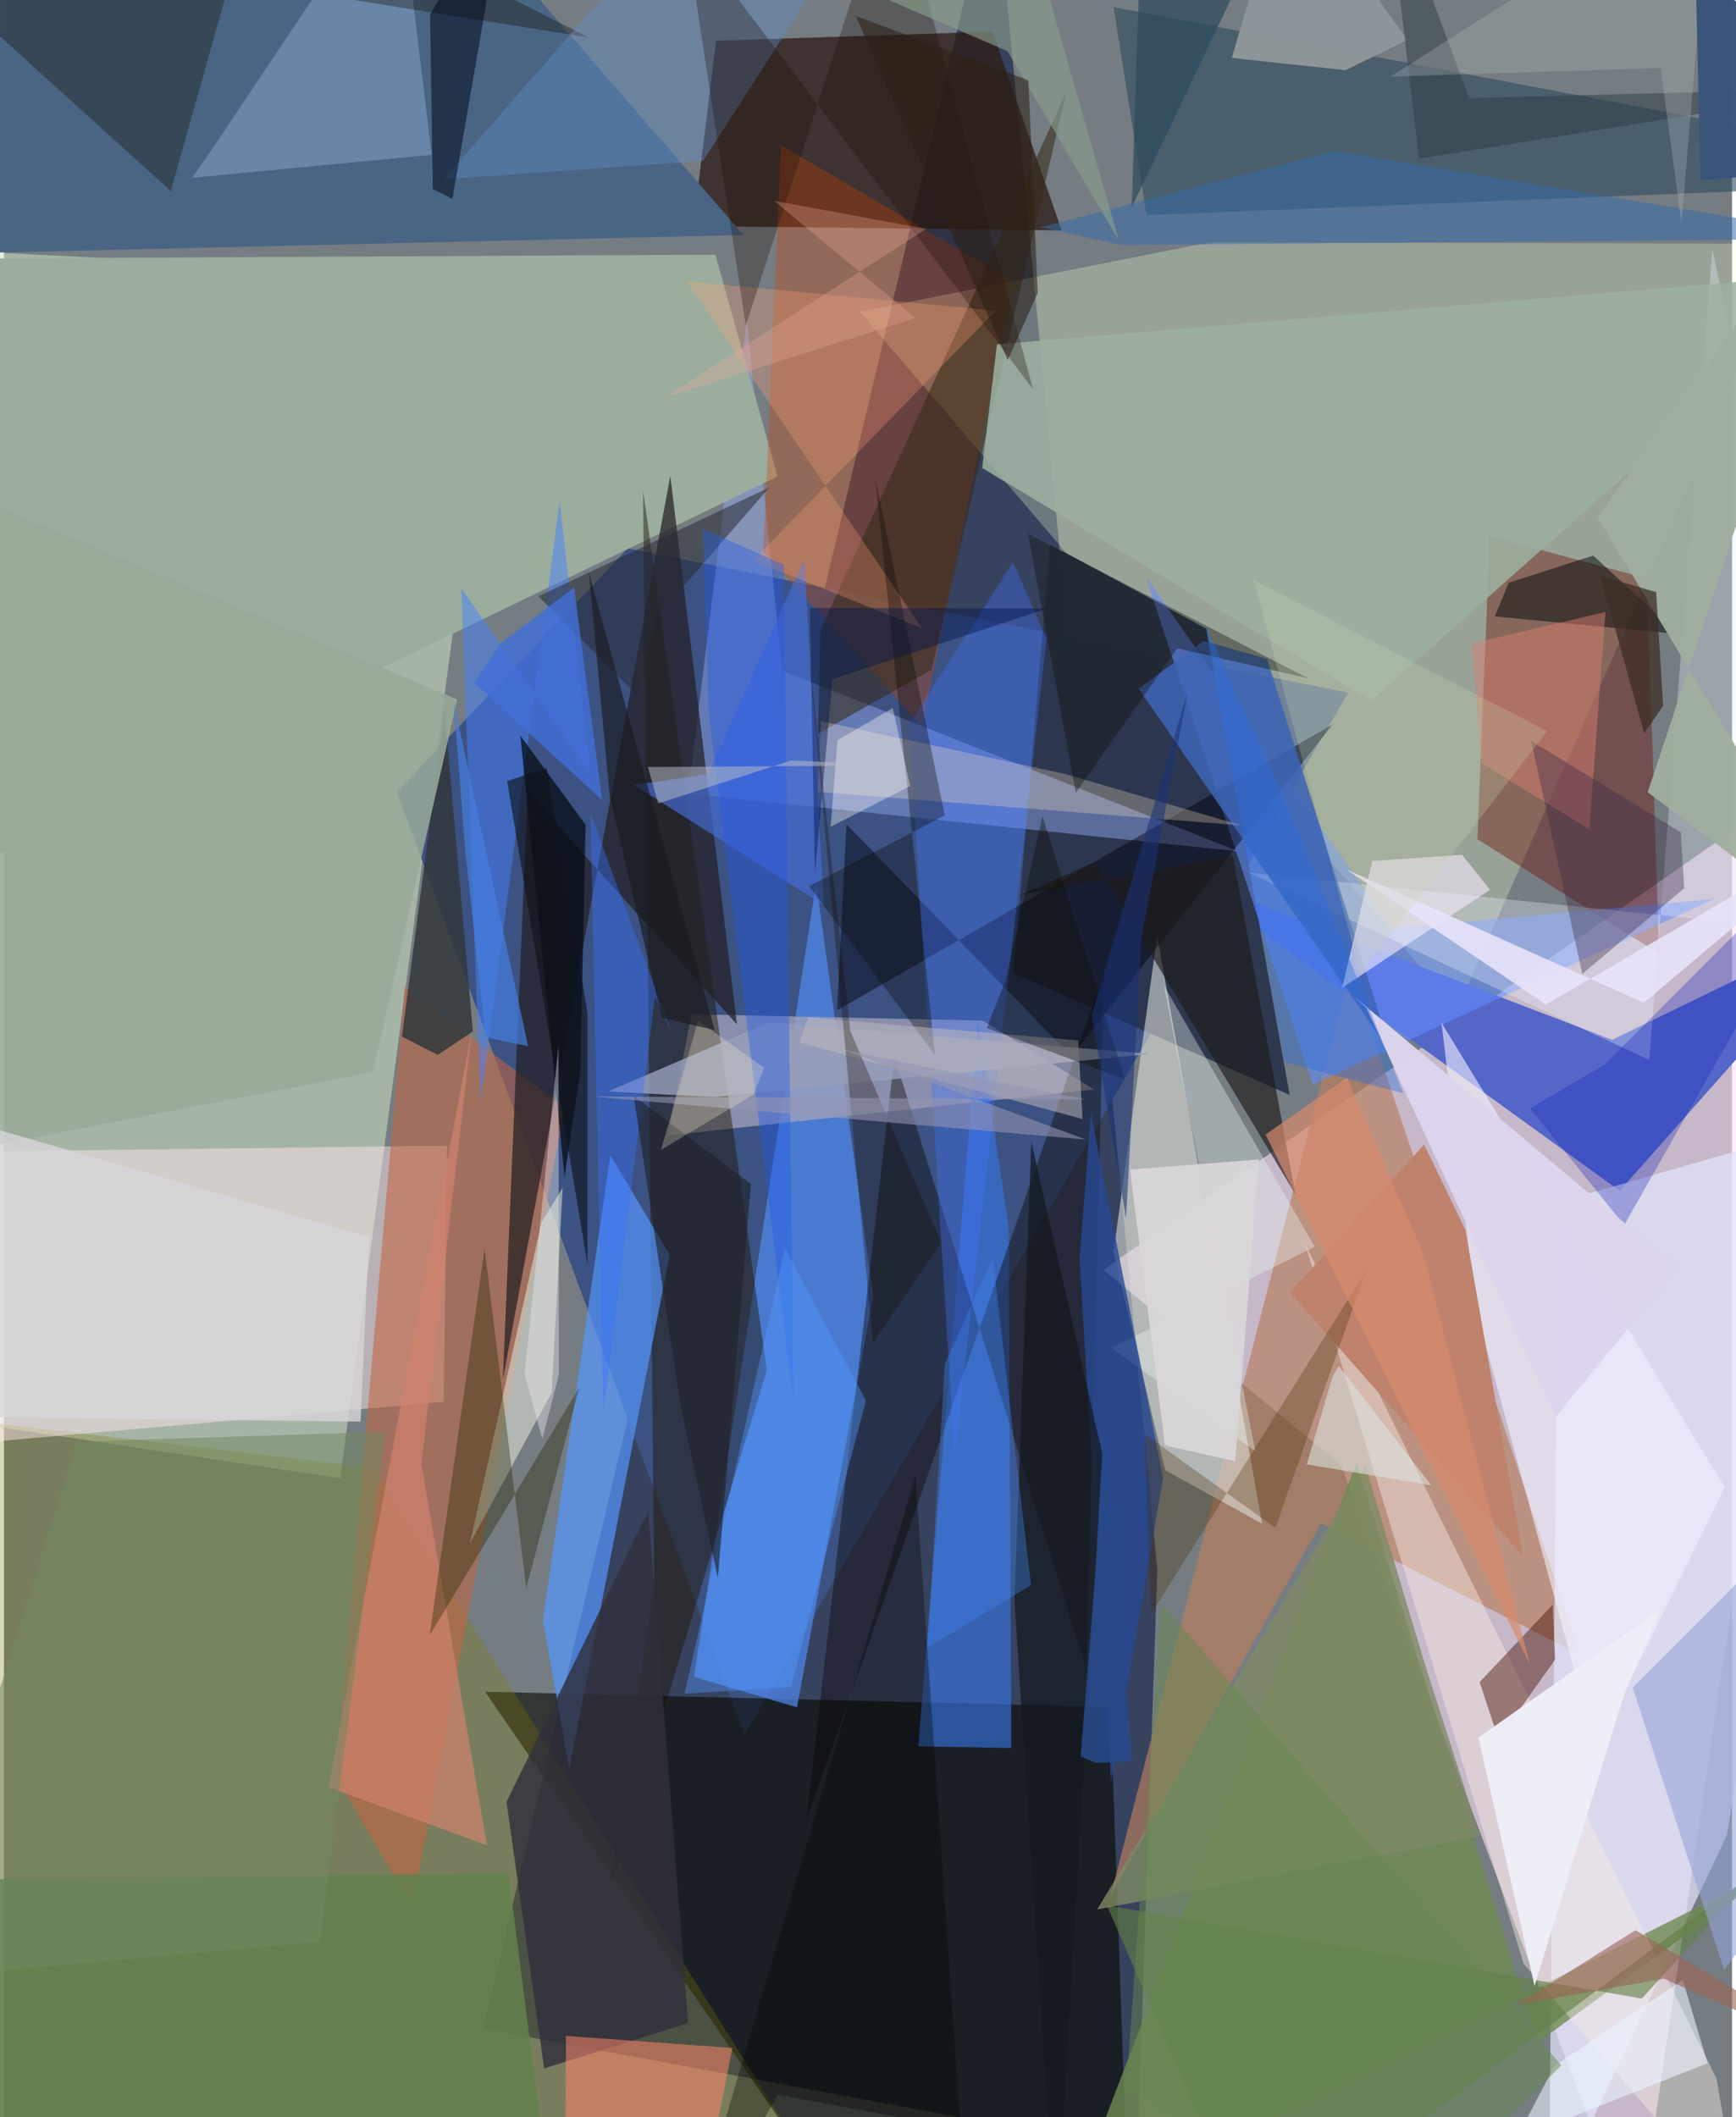 <svg xmlns="http://www.w3.org/2000/svg" width="228" height="278" viewBox="0 0 836 1024"><path fill="#757d82" d="M0 0h836v1024H0z"/><path fill="#263355" fill-opacity=".788" d="M557.98 759.16l-9.661 280.903-316.482-58.878L479.276-62z"/><path fill="#fbe0f8" fill-opacity=".6" d="M789.779 1086L646.765 708.34l-114.983-94.162L898 358.691z"/><path fill="#d0e1c5" fill-opacity=".545" d="M162.67 714.943L-62 681.298V119.23l302.002 15.322z"/><path fill="#3c5282" fill-opacity=".992" d="M301.814 265.168L190.058 383.033l168.245 456.224 291.973-504.252z"/><path fill="#f4ffd0" fill-opacity=".282" d="M583.406 117.207l-169.369 33.546 288.935 337.551 163.917-370.42z"/><path fill="#080900" fill-opacity=".6" d="M232.74 818.224l302.57 7.367L544.514 1086H417.136z"/><path fill="#5566c9" d="M778.05 502.93l-206.3-78.875L781.645 575.95 898 444.61z"/><path fill="#2d1b14" fill-opacity=".749" d="M478.264 15.288l33.438 96.14-178.267-2.08 11.086-89.631z"/><path fill="#b67e5e" fill-opacity=".671" d="M637.142 736.673L535.332 916.91l116.184-448.4 111.063 331.884z"/><path fill="#2c374e" fill-opacity=".976" d="M621.966 529.564l-133.562-58.936 17.652-207.324 75.796 40.86z"/><path fill="#518af0" fill-opacity=".706" d="M420.504 627.057L383.637 825.78l-49.856-14.788 59.146-384.175z"/><path fill="#827f00" fill-opacity=".282" d="M178.765 709.994L-9.03 687.818-62 1065.956 414.286 1086z"/><path fill="#ffe6ea" fill-opacity=".482" d="M212.683 678.003l1.716-123.869-259.99 3.24-11.456 144.432z"/><path fill="#a4a5bb" fill-opacity=".729" d="M332.648 490.543l-11.516 58.623 206.107-22.267-53.688-33.267z"/><path fill="#e2e4f9" fill-opacity=".725" d="M747.389 1069.848l4.517-488.304 139.909-40.238-58.384 346.37z"/><path fill="#dfe1db" fill-opacity=".58" d="M608.665 736.97l-50.76-284.4-21.135 152.888 25.05 105.653z"/><path fill="#94abf2" fill-opacity=".459" d="M376.388 324.378l-17.056-170.29-28.306 229.813 266.052 27.845z"/><path fill="#c56541" fill-opacity=".561" d="M193.815 477.46l-33.302 381.392 36.93 63.882 73.862-387.01z"/><path fill="#9bad9d" d="M-13.025 125.034l357.173-1.856 30.122 107.253L-62 441.749z"/><path fill="#1e1500" fill-opacity=".459" d="M314.583 765.634l-5.39-528.24 59.872 425.222-76.4 252.48z"/><path fill="#5597ff" fill-opacity=".69" d="M260.715 783.613l32.63-224.877 28.705 48.125-48.565 248.74z"/><path fill="#3774e3" fill-opacity=".62" d="M442.323 844.644l28.822-350.097 14.944 98.62 1.229 252.272z"/><path fill="#6e0d00" fill-opacity=".396" d="M712.805 405.912l87.901 55.355-5.85-181.485-76.07-20.44z"/><path fill="#222022" fill-opacity=".714" d="M322.364 230.18l-81.023 437.212 12-284.345L354.593 495.43z"/><path fill="#4b6684" fill-opacity=".996" d="M-62-62l286.706 22.144 133.04 153.509-378.953 8.932z"/><path fill="#cf4100" fill-opacity=".318" d="M488.265 136.037l-44.027 215.464-76.842-84.767 8.495-196.495z"/><path fill="#708953" fill-opacity=".808" d="M741.959 987.856l-87.6-280.585-141.342 369.073L860.5 901.808z"/><path fill="#638eff" fill-opacity=".557" d="M552.404 278.957l118.921 170.068 155.94-14.22-194.133 89.779z"/><path fill="#2e4a5e" fill-opacity=".6" d="M888.412 90.527L898 71.961 536.8 3.44l15.925 100.634z"/><path fill="#0b0700" fill-opacity=".404" d="M388.157 880.888L532.3 470.51l-8.714 336.317-92.83-295.665z"/><path fill="#e9f2fe" fill-opacity=".329" d="M602.063 421.99L898 452.643l-71.519-332.06L796 512.677z"/><path fill="#f3e9e4" fill-opacity=".451" d="M828.443 1005.278l11.668 67.498-104.982-123.068-105.787-348.355z"/><path fill="#32383b" fill-opacity=".847" d="M192.524 501.39l20.633-157.626 13.685 155.138-16.982 11.308z"/><path fill="#00010d" fill-opacity=".447" d="M403.019 488.698l4.564-90.045 108.772 112.259 126.483-160.578z"/><path fill="#f3f1ff" fill-opacity=".596" d="M712.47 634.711l-17.06-140.105L832.448 719.42 770.2 846.358z"/><path fill="#342a17" fill-opacity=".557" d="M513.942 44.504l-65.204 279.449-54.889 30.906 1.168-50.135z"/><path fill="#3e65b4" fill-opacity=".867" d="M580.376 309.989l30.681 8.668 60.466 191.403-122.592-176.943z"/><path fill="#4b1505" fill-opacity=".463" d="M749.242 776.113l-35.36 37.448 9.136 27.745 27.411-38.702z"/><path fill="#4782ff" fill-opacity=".49" d="M230.552 533.691l-9.285-249.227 62.48 89.919-14.894-132.296z"/><path fill="#4373ff" fill-opacity=".341" d="M459.936 704.622L437.798 350.39l50.349-78.564 16.204 37.163z"/><path fill="#e0e6d7" fill-opacity=".557" d="M264.95 673.576l-39.602 73.185 34.687-155.484 10.26-16.82z"/><path fill="#be826d" fill-opacity=".996" d="M734.808 752.6L622.144 625.045l64.89-71.457 19.932 41.171z"/><path fill="#31303c" fill-opacity=".808" d="M331.007 978.507l-69.68 21.95-18.205-128.997 68.576-140.595z"/><path fill="#7f9cc0" fill-opacity=".592" d="M101.541 70.9L190.373-62l16.52 136.878-115.815 11.1z"/><path fill="#ff846a" fill-opacity=".541" d="M352.42 990.543L333.424 1086h-62.158l.636-101.302z"/><path fill="#f5ebfd" fill-opacity=".6" d="M647.363 477.787l71.509-47.46-13.497-16.925-43.422 3.04z"/><path fill="#466cd4" fill-opacity=".678" d="M396.665 437.882l-9.5-167.533-46.535 104.103-35.74 5.219z"/><path fill="#141606" fill-opacity=".361" d="M124.181-62l158.864 80.163L-62-36.863 80.712 92.452z"/><path fill="#979eb9" fill-opacity=".824" d="M554.49 509.743l-211.155 20.854-51.019-2.707 77.76-33.394z"/><path fill="#607f46" fill-opacity=".624" d="M605.231 1086l-71.667-164.447 258.777 45.108 57.127-62.857z"/><path fill="#d1836e" fill-opacity=".69" d="M156.959 864.364l69.472-366.302-24.498 210.055 31.725 184.396z"/><path fill="#1d1b1c" fill-opacity=".667" d="M491.3 433l103.168-19.18 30.263 163.735-96.744-160.715z"/><path fill="#eaf5ef" fill-opacity=".373" d="M561.065 476.49l44.3 225.387-69.704-49.972 98.42-48.897z"/><path fill="#9db0a0" fill-opacity=".867" d="M895.08 131.61L661.456 339.024 473.25 226.375l7.126-59.843z"/><path fill="#252702" fill-opacity=".373" d="M252.677 768.1l25.655-97.048-72.383 119.854 26.568-186.98z"/><path fill="#070e17" fill-opacity=".753" d="M278.887 517.454l-7.68 51.834-21.38-213.443 31.548 43.056z"/><path fill="#030a09" fill-opacity=".51" d="M768.85 268.709l40.926 37.937-88.572-8.49 6.789-16.31z"/><path fill="#feebc7" fill-opacity=".275" d="M598.614 399.2l-85.483-24.912-117.9-25.481L393.667 383z"/><path fill="#62814d" fill-opacity=".871" d="M267.173 1086H15.963L-62 909.604l306.045-3.45z"/><path fill="#264894" fill-opacity=".792" d="M520.318 608.944L535.58 861.67l25.178-146.957-34.938-175.95z"/><path fill="#14191f" fill-opacity=".733" d="M508.97 1086l-20.106-312.257 8.14-221.42 34.315 150.698z"/><path fill="#ffa077" fill-opacity=".29" d="M362.35 271.075l81.759 32.76L330.272 135.99l149.485 14.298z"/><path fill="#98aa99" fill-opacity=".859" d="M-16.996 556.23l-28.146-328.92 264.434 110.993-40.862 180.27z"/><path fill="#618dc8" fill-opacity=".4" d="M212.837 86.67l125.423-8.88 85.252-132.559L342.626-62z"/><path fill="#292d36" fill-opacity=".549" d="M258.487 288.407l111.676-52.593-55.085 63.475-8.426 37.341z"/><path fill="#0c0d08" fill-opacity=".349" d="M389.509 428.605l60.88 81.544-28.889-279.02 33.628 163.22z"/><path fill="#010719" fill-opacity=".529" d="M206.158 7.254L244.292-62l-27.34 158.234-9.495-4.85z"/><path fill="#200e07" fill-opacity=".306" d="M358.9 157.326L430.096-62l67.75 250.27L329.532-34.26z"/><path fill="#396ba6" fill-opacity=".541" d="M540.552 118.508l-38.975-8.61 142.33-36.917L898 115.4z"/><path fill="#efeff8" fill-opacity=".973" d="M801.01 778.61l-17.64 42.151-42.915 139.827-27.13-120.184z"/><path fill="#d97f6f" fill-opacity=".486" d="M774.75 296.007l-7.758 105.111-52.13-31.988-4.742-57.88z"/><path fill="#3b2846" fill-opacity=".369" d="M763.548 471.047l49.344-41.463-1.688-27.032-72.389-44.19z"/><path fill="#96a4d8" fill-opacity=".596" d="M898 706.137L787.943 816.264l44.21 136.465L898 865.906z"/><path fill="#472d00" fill-opacity=".298" d="M659.07 614.355l-44.01 124.62-63.275-45.438 3.275 86.977z"/><path fill="#bbb8bb" fill-opacity=".533" d="M384.792 504.215l136.983 37-2.056-37.994-130.617-11.137z"/><path fill="#255ae9" fill-opacity=".4" d="M377.335 273.122l-39.225-17.28 2.907 89.953 40.928 332.589z"/><path fill="#1424b5" fill-opacity=".314" d="M774.495 514.777L898 391.013 783.825 592.548l-45.534-56.452z"/><path fill="#8e969a" fill-opacity=".996" d="M620.446-62L593.99 28.023l54.986 5.92 29.989-14.616z"/><path fill="#3773ff" fill-opacity=".388" d="M314.915 482.316l8.232 17.548-39.437-106.463 6.253 289.714z"/><path fill="#e8e3f9" fill-opacity=".898" d="M649.389 420.53l96.565 65.353 149.774-87.091-102.445 86.219z"/><path fill="#080700" fill-opacity=".345" d="M330.977 1086l109.962-372.085 21.783 315.612-88.164-16.363z"/><path fill="#5299ff" fill-opacity=".408" d="M380.663 816.008l36.317-138.615-39.094-73.629-48.582 215.39z"/><path fill="#dcd5ed" fill-opacity=".969" d="M659.15 487.55l-6.504-5.973L809.78 613.102l-59.081 72.22z"/><path fill="#4370d8" fill-opacity=".816" d="M275.804 284.15l-35.481 27.002-12.828 19.126 61.87 56.646z"/><path fill="#eaf4ff" fill-opacity=".588" d="M824.13 997.918l-11.968-40.295-62.026 41.473-18.515 35.397z"/><path fill="#4183ee" fill-opacity=".373" d="M478.336 608.63l-23.135 50.843-8.46 137.532 50.12-30.317z"/><path fill="#7e8b65" fill-opacity=".788" d="M687.065 803.746l-28.377-94.517L528.853 923.56l185.14-35.53z"/><path fill="#10110a" fill-opacity=".38" d="M518.554 383.422l-23.2-125.25 135.542 69.904-63.282-14.528z"/><path fill="#dae5df" fill-opacity=".576" d="M642.713 665.828l3.084-5.075 44.693 57.67-60.23-10.162z"/><path fill="#d8d6da" fill-opacity=".788" d="M172.508 687.597l4.022-89.242-180.361-52.214L-62 684.69z"/><path fill="#1f232d" fill-opacity=".655" d="M304.643 529.983l56.709 42.705L345.357 763.2l-17.945-82.903z"/><path fill="#140b01" fill-opacity=".306" d="M453.485 601.006l-44.066-102.44-20.088-181.38 30.993 332.437z"/><path fill="#0d131b" fill-opacity=".624" d="M282.266 611.47l-38.844-233.7 19.14-6.362 19.748 118.517z"/><path fill="#0e0e06" fill-opacity=".376" d="M542.362 522.016l-66.874-24.793 9.163-23.423 17.755-79.056z"/><path fill="#996555" fill-opacity=".62" d="M731.634 969.753l71.373-12.742L898 998.599l-108.708-65.022z"/><path fill="#d9d6d9" fill-opacity=".933" d="M607.068 560.791l-62.304 4.896 16.871 133.358 34.013 7.748z"/><path fill="#286de3" fill-opacity=".388" d="M580.965 301.661l38.509 212.16 57.545 14.964-52.891-131.308z"/><path fill="#d78a6c" fill-opacity=".686" d="M738.258 805.034L610.299 548.757l39.443-27.554 36.79 84.882z"/><path fill="#eeecee" fill-opacity=".408" d="M268.428 664.837l-.144-159.249-16.423 159.08 8.602 31.343z"/><path fill="#a0af9f" fill-opacity=".961" d="M898 460.632l-102.798-77.475L898 73.347 770.825 250.178z"/><path fill="#3d2c24" fill-opacity=".729" d="M802.67 341.424l-3.39-55.057-26.967-7.855 21.185 76.176z"/><path fill="#cbd5b3" fill-opacity=".255" d="M646.888 436.26l-42.324-155.717 141.95 73.048-90.29 117.518z"/><path fill="#314046" fill-opacity=".537" d="M668.151-62l40.652 109.442L898 42.562 684.553 76.778z"/><path fill="#9597b3" fill-opacity=".58" d="M405.617 507.656L523.4 551.167 284.625 530.36l238.43 1.41z"/><path fill="#8a9f8b" fill-opacity=".631" d="M488.178-62l51.167 178.307-53.863-91.586L283.75-62z"/><path fill="#b0b6bb" fill-opacity=".314" d="M801.405 32.872l-130.637 4.209L825.965-62 811.52 108.005z"/><path fill="#728862" fill-opacity=".545" d="M-45.678 957.008l80.892-259.705 149.28-4.807-31.672 246.62z"/><path fill="#193279" fill-opacity=".565" d="M542.827 589.454l-16.642-98.434 46.384-156.177-22.348 119.033z"/><path fill="#27498a" fill-opacity=".878" d="M528.205 852.622l17.659-.78-12.56-157.3-12.43 154.973z"/><path fill="#edaa9a" fill-opacity=".302" d="M319.102 192.547l121.818-38.705-68.285-56.672 73.5 13.532z"/><path fill="#fdf3d1" fill-opacity=".267" d="M317.88 556.081l44.729-26.672 5.12-12.963-31.895-22.792z"/><path fill="#fffcf8" fill-opacity=".365" d="M399.916 399.891l3.323-41.884 26.753-15.549 8.37 37.723z"/><path fill="#1b1c21" fill-opacity=".663" d="M343.82 498.249l-25.6-6.09-25.19-107.183-10.047-108.03z"/><path fill="#2d1f15" fill-opacity=".553" d="M412.14 7.763l73.448 166.425 14.504-32.463-4.48-102.874z"/><path fill="#457ee0" fill-opacity=".698" d="M232.96 501.715l-9.869-91.288-5.495-70.769 35.978 166.343z"/><path fill="#00144b" fill-opacity=".424" d="M392.351 422.468l8.468-93.976 103.845-34.154-114.807-.303z"/><path fill="#395479" fill-opacity=".973" d="M820.745 87.171L817.268-62h-26.525L898 80.984z"/><path fill="#2b495c" fill-opacity=".69" d="M622.933-62l-77.37 162.319L551.005-62h-37.132z"/><path fill="#678850" fill-opacity=".49" d="M753.429 998.906L667.102 1086l-124.166-75.821 16.925-234.857z"/><path fill="#babdc9" fill-opacity=".518" d="M435.571 370.168l-124.064.826 4.999 17.602 64.235-20.764z"/></svg>